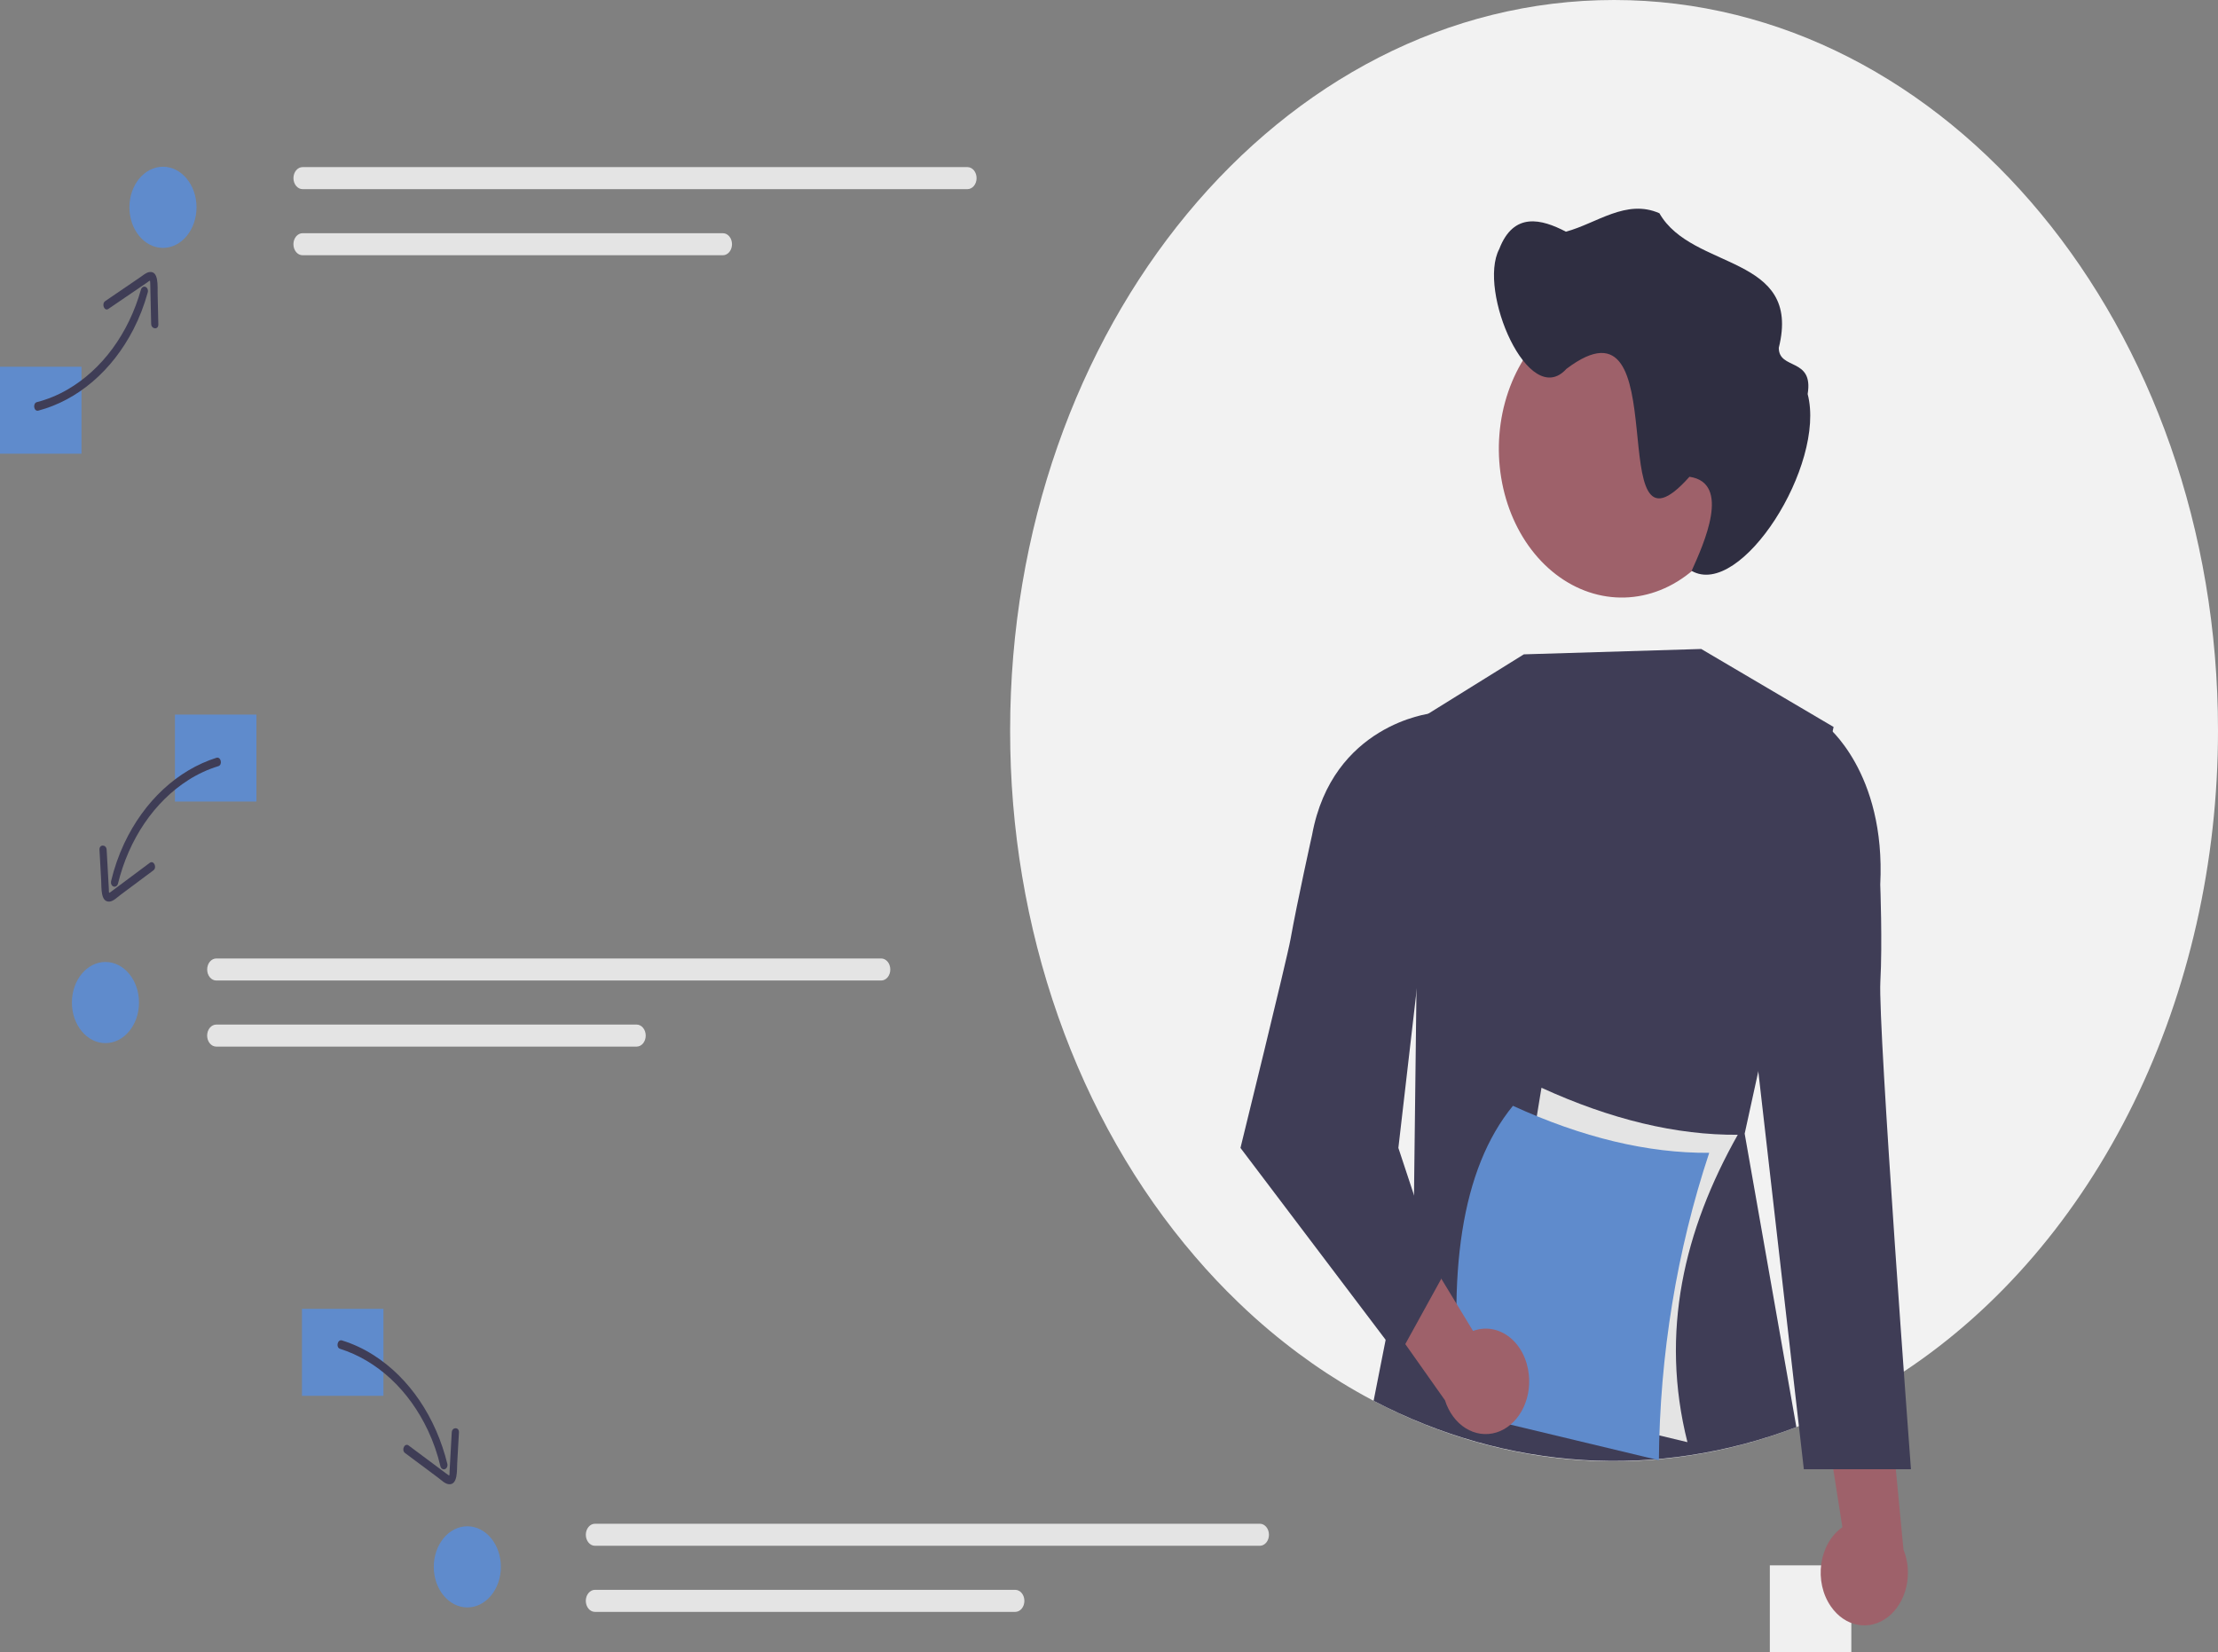 <svg width="247" height="184" viewBox="0 0 247 184" fill="none" xmlns="http://www.w3.org/2000/svg">
<rect x="0" y="0" width="247" height="184" fill="#808080" stroke="none"/>
<g clip-path="url(#clip0)">
<path d="M206.167 174.316H197.092V184H206.167V174.316Z" fill="#F0F0F0"/>
<path d="M247 81.347C247.004 95.95 243.757 110.285 237.601 122.847C231.446 135.408 222.607 145.734 212.014 152.739C211.414 153.136 210.805 153.524 210.194 153.898C207.927 155.296 205.595 156.533 203.209 157.604C202.259 158.037 201.299 158.439 200.33 158.811C200.236 158.85 200.14 158.889 200.047 158.921C190.55 162.568 180.501 163.612 170.629 161.977C160.757 160.342 151.31 156.07 142.974 149.469C141.855 148.585 140.76 147.662 139.688 146.7C139.082 146.154 138.484 145.599 137.895 145.028C136.227 143.426 134.625 141.729 133.091 139.937C126.567 132.357 121.378 123.259 117.838 113.19C114.297 103.121 112.478 92.289 112.49 81.347C112.49 36.419 142.6 0 179.745 0C216.89 0 247 36.419 247 81.347Z" fill="#F2F2F2"/>
<path d="M195.806 119.309L194.29 126.243L200.047 158.921C184.573 164.817 167.861 163.777 152.968 155.993L157.463 133.2L157.612 120.836L158.101 80.069L158.223 79.992C158.231 79.986 158.239 79.982 158.247 79.979L169.697 72.867L189.452 72.27L204.192 80.954L204.08 81.46L195.806 119.309Z" fill="#3F3D56"/>
<path d="M203.883 178.881C203.429 178.228 203.1 177.463 202.917 176.639C202.735 175.815 202.704 174.952 202.826 174.112C202.949 173.272 203.223 172.475 203.628 171.776C204.033 171.078 204.56 170.496 205.171 170.07L201.965 149.699L210.188 153.844L211.973 172.554C212.495 173.843 212.609 175.32 212.292 176.704C211.975 178.088 211.249 179.283 210.252 180.063C209.254 180.843 208.055 181.154 206.882 180.936C205.708 180.718 204.641 179.987 203.883 178.881Z" fill="#9E616A"/>
<path d="M201.22 81.588L203.33 80.757C203.33 80.757 210.024 85.953 209.387 98.515C209.387 98.515 209.638 105.016 209.398 109.342C209.124 114.304 212.806 163.615 212.806 163.615H200.879L195.767 118.96L201.22 81.588Z" fill="#3F3D56"/>
<path d="M194.302 49.98C194.302 53.256 193.499 56.459 191.994 59.182C190.489 61.906 188.35 64.029 185.848 65.283C183.346 66.537 180.592 66.865 177.936 66.225C175.28 65.586 172.84 64.009 170.924 61.692C169.009 59.376 167.705 56.425 167.177 53.212C166.648 49.998 166.919 46.668 167.956 43.642C168.992 40.615 170.748 38.028 173 36.208C175.252 34.388 177.899 33.417 180.608 33.417H180.608C182.401 33.411 184.179 33.833 185.838 34.658C187.497 35.484 189.005 36.696 190.277 38.227C191.548 39.757 192.558 41.575 193.249 43.578C193.939 45.58 194.297 47.728 194.302 49.898C194.302 49.925 194.302 49.953 194.302 49.98Z" fill="#9E616A"/>
<path d="M166.959 27.732C168.563 23.56 171.668 24.385 174.383 25.799C177.821 24.877 181.091 22.115 184.795 23.748C188.444 30.168 200.696 28.279 198.089 38.73C198.086 41.234 201.985 39.776 201.304 43.878C203.37 51.771 193.849 66.719 188.382 63.571C189.734 60.575 192.822 53.768 188.139 53.093C178.063 64.432 187.099 31.5 174.439 41.077C170.248 45.717 164.509 32.373 166.959 27.732Z" fill="#2F2E41"/>
<path d="M187.915 160.598L166.055 155.361L171.66 121.131C179.395 124.67 186.681 126.415 193.52 126.368C187.543 136.969 184.829 148.352 187.915 160.598Z" fill="#E4E4E4"/>
<path d="M184.736 162.609L162.877 157.372C161.082 141.865 162.713 130.189 168.482 123.142C176.216 126.68 183.503 128.426 190.341 128.378C186.729 139.267 184.828 150.876 184.736 162.609Z" fill="#5F8BCC"/>
<path d="M170.253 153.074C170.166 152.227 169.927 151.414 169.553 150.691C169.178 149.968 168.677 149.353 168.084 148.89C167.492 148.427 166.823 148.126 166.124 148.01C165.426 147.893 164.714 147.963 164.041 148.215L153.889 131.504L150.799 141.612L160.913 155.931C161.338 157.272 162.155 158.379 163.209 159.04C164.263 159.701 165.481 159.872 166.632 159.52C167.784 159.168 168.788 158.317 169.455 157.129C170.123 155.941 170.406 154.498 170.253 153.074Z" fill="#9E616A"/>
<path d="M161.15 80.951L159.312 79.448C159.312 79.448 148.369 80.681 146.117 92.969C146.117 92.969 144.472 100.351 143.715 104.59C143.327 106.769 138.141 127.832 138.141 127.832L155.725 151.074L160.529 142.358L155.725 127.832L161.15 80.951Z" fill="#3F3D56"/>
<path d="M9.074 40.841H0V50.525H9.074V40.841Z" fill="#5F8BCC"/>
<path d="M28.557 79.578H19.483V89.262H28.557V79.578Z" fill="#5F8BCC"/>
<path d="M42.702 145.754H33.627V155.438H42.702V145.754Z" fill="#5F8BCC"/>
<path d="M33.693 18.609C33.424 18.609 33.166 18.739 32.976 18.969C32.786 19.199 32.679 19.511 32.679 19.836C32.679 20.161 32.786 20.473 32.976 20.703C33.166 20.933 33.424 21.063 33.693 21.063H107.741C108.01 21.062 108.267 20.933 108.457 20.703C108.647 20.473 108.753 20.161 108.753 19.836C108.753 19.511 108.647 19.2 108.457 18.97C108.267 18.74 108.01 18.61 107.741 18.609H33.693Z" fill="#E4E4E4"/>
<path d="M33.693 25.97C33.56 25.969 33.428 26 33.305 26.062C33.182 26.123 33.069 26.213 32.975 26.327C32.881 26.441 32.806 26.576 32.754 26.724C32.703 26.873 32.676 27.033 32.676 27.194C32.676 27.355 32.702 27.515 32.753 27.664C32.803 27.813 32.878 27.948 32.972 28.062C33.066 28.177 33.178 28.267 33.301 28.329C33.424 28.391 33.556 28.423 33.689 28.423H80.503C80.772 28.423 81.03 28.294 81.22 28.064C81.41 27.834 81.517 27.522 81.517 27.196C81.517 26.871 81.41 26.559 81.22 26.329C81.03 26.099 80.772 25.97 80.503 25.97H33.693Z" fill="#E4E4E4"/>
<path d="M24.086 106.736C23.817 106.736 23.559 106.865 23.368 107.095C23.178 107.325 23.071 107.637 23.071 107.962C23.071 108.288 23.178 108.6 23.368 108.83C23.559 109.06 23.817 109.189 24.086 109.189H98.134C98.402 109.188 98.659 109.059 98.849 108.829C99.039 108.599 99.145 108.287 99.145 107.962C99.145 107.638 99.039 107.326 98.849 107.096C98.659 106.866 98.402 106.736 98.134 106.736H24.086Z" fill="#E4E4E4"/>
<path d="M24.086 114.096C23.952 114.096 23.82 114.127 23.697 114.188C23.574 114.249 23.462 114.339 23.367 114.453C23.273 114.567 23.198 114.702 23.146 114.851C23.095 114.999 23.069 115.159 23.068 115.32C23.068 115.481 23.094 115.641 23.145 115.79C23.196 115.939 23.27 116.075 23.364 116.189C23.458 116.303 23.57 116.394 23.693 116.455C23.816 116.517 23.948 116.549 24.081 116.549H70.895C71.164 116.549 71.422 116.42 71.612 116.19C71.802 115.96 71.909 115.648 71.909 115.323C71.909 114.997 71.802 114.685 71.612 114.455C71.422 114.225 71.164 114.096 70.895 114.096H24.086Z" fill="#E4E4E4"/>
<path d="M66.253 169.683C65.984 169.683 65.726 169.812 65.536 170.042C65.346 170.272 65.239 170.584 65.239 170.91C65.239 171.235 65.346 171.547 65.536 171.777C65.726 172.007 65.984 172.137 66.253 172.137H140.301C140.57 172.136 140.827 172.006 141.017 171.776C141.207 171.546 141.313 171.235 141.313 170.91C141.313 170.585 141.207 170.273 141.017 170.043C140.827 169.813 140.57 169.684 140.301 169.683H66.253Z" fill="#E4E4E4"/>
<path d="M66.253 177.043C66.12 177.043 65.988 177.074 65.865 177.136C65.742 177.197 65.629 177.287 65.535 177.401C65.441 177.514 65.365 177.649 65.314 177.798C65.263 177.947 65.236 178.106 65.236 178.268C65.236 178.429 65.262 178.588 65.313 178.737C65.363 178.887 65.438 179.022 65.532 179.136C65.626 179.25 65.738 179.341 65.861 179.403C65.984 179.465 66.116 179.497 66.249 179.497H113.063C113.332 179.497 113.59 179.368 113.78 179.138C113.97 178.908 114.077 178.596 114.077 178.27C114.077 177.945 113.97 177.633 113.78 177.403C113.59 177.173 113.332 177.043 113.063 177.043H66.253Z" fill="#E4E4E4"/>
<path d="M4.267 45.727C6.441 45.15 8.497 44.053 10.315 42.5C12.133 40.947 13.677 38.97 14.854 36.686C15.522 35.387 16.061 33.997 16.459 32.545C16.489 32.424 16.479 32.295 16.432 32.183C16.384 32.071 16.303 31.986 16.204 31.946C16.106 31.905 15.999 31.912 15.905 31.966C15.811 32.019 15.738 32.115 15.701 32.232C15.018 34.66 13.941 36.897 12.533 38.813C11.124 40.73 9.413 42.285 7.5 43.389C6.422 44.012 5.286 44.478 4.117 44.776C3.613 44.904 3.762 45.856 4.267 45.727Z" fill="#3F3D56"/>
<path d="M12.068 34.399C13.511 33.416 14.954 32.433 16.398 31.45C16.465 31.404 16.652 31.233 16.722 31.253C16.666 31.237 16.716 31.287 16.718 31.349C16.72 31.431 16.729 31.515 16.732 31.598C16.747 32.108 16.755 32.618 16.767 33.128L16.834 36.061C16.848 36.678 17.647 36.752 17.633 36.127L17.554 32.684C17.536 31.895 17.699 30.145 16.642 30.296C16.261 30.351 15.908 30.674 15.583 30.896L14.265 31.793L11.724 33.525C11.276 33.829 11.618 34.705 12.068 34.399V34.399Z" fill="#3F3D56"/>
<path d="M24.102 84.386C21.95 85.069 19.933 86.266 18.169 87.905C16.405 89.544 14.929 91.594 13.829 93.933C13.205 95.262 12.713 96.677 12.365 98.146C12.341 98.268 12.357 98.397 12.409 98.505C12.462 98.614 12.548 98.693 12.648 98.726C12.748 98.759 12.855 98.744 12.946 98.684C13.037 98.624 13.106 98.523 13.137 98.404C13.741 95.944 14.746 93.656 16.093 91.674C17.44 89.692 19.101 88.056 20.979 86.862C22.036 86.189 23.156 85.672 24.315 85.32C24.814 85.168 24.602 84.233 24.102 84.386L24.102 84.386Z" fill="#3F3D56"/>
<path d="M16.678 96.084L12.494 99.204C12.422 99.258 12.352 99.316 12.277 99.364C12.203 99.411 12.127 99.409 12.175 99.466C12.11 99.39 12.127 99.105 12.122 99.018L12.04 97.555L11.877 94.627C11.843 94.009 11.042 94.004 11.077 94.627L11.268 98.064C11.312 98.846 11.191 100.466 12.181 100.4C12.622 100.371 13.042 99.933 13.404 99.663L14.599 98.772L17.082 96.921C17.52 96.594 17.118 95.756 16.678 96.084V96.084Z" fill="#3F3D56"/>
<path d="M37.87 150.204C39.922 150.854 41.845 151.994 43.527 153.557C45.209 155.12 46.616 157.075 47.663 159.306C48.254 160.562 48.719 161.899 49.048 163.288C49.079 163.408 49.147 163.508 49.238 163.568C49.329 163.629 49.436 163.644 49.536 163.61C49.636 163.577 49.722 163.498 49.775 163.39C49.828 163.281 49.844 163.153 49.82 163.03C49.188 160.45 48.136 158.049 46.727 155.968C45.317 153.886 43.577 152.167 41.61 150.91C40.492 150.197 39.308 149.646 38.083 149.27C37.583 149.118 37.37 150.051 37.87 150.204Z" fill="#3F3D56"/>
<path d="M45.102 161.805L47.585 163.656L48.78 164.548C49.143 164.818 49.561 165.255 50.003 165.284C50.993 165.35 50.873 163.731 50.916 162.948L51.108 159.512C51.142 158.89 50.341 158.892 50.307 159.512L50.144 162.439L50.066 163.839C50.06 163.946 50.083 164.261 50.01 164.35C50.062 164.287 50.007 164.317 49.949 164.274C49.863 164.211 49.776 164.152 49.69 164.089L45.506 160.969C45.066 160.641 44.664 161.478 45.102 161.805Z" fill="#3F3D56"/>
<path d="M18.148 27.606C20.212 27.606 21.885 25.583 21.885 23.087C21.885 20.591 20.212 18.567 18.148 18.567C16.085 18.567 14.412 20.591 14.412 23.087C14.412 25.583 16.085 27.606 18.148 27.606Z" fill="#5F8BCC"/>
<path d="M11.743 116.162C13.806 116.162 15.479 114.139 15.479 111.643C15.479 109.147 13.806 107.123 11.743 107.123C9.679 107.123 8.007 109.147 8.007 111.643C8.007 114.139 9.679 116.162 11.743 116.162Z" fill="#5F8BCC"/>
<path d="M52.043 179.003C54.106 179.003 55.779 176.979 55.779 174.483C55.779 171.987 54.106 169.964 52.043 169.964C49.979 169.964 48.306 171.987 48.306 174.483C48.306 176.979 49.979 179.003 52.043 179.003Z" fill="#5F8BCC"/>
</g>
<defs>
<clipPath id="clip0">
<rect width="247" height="184" fill="white"/>
</clipPath>
</defs>
</svg>
